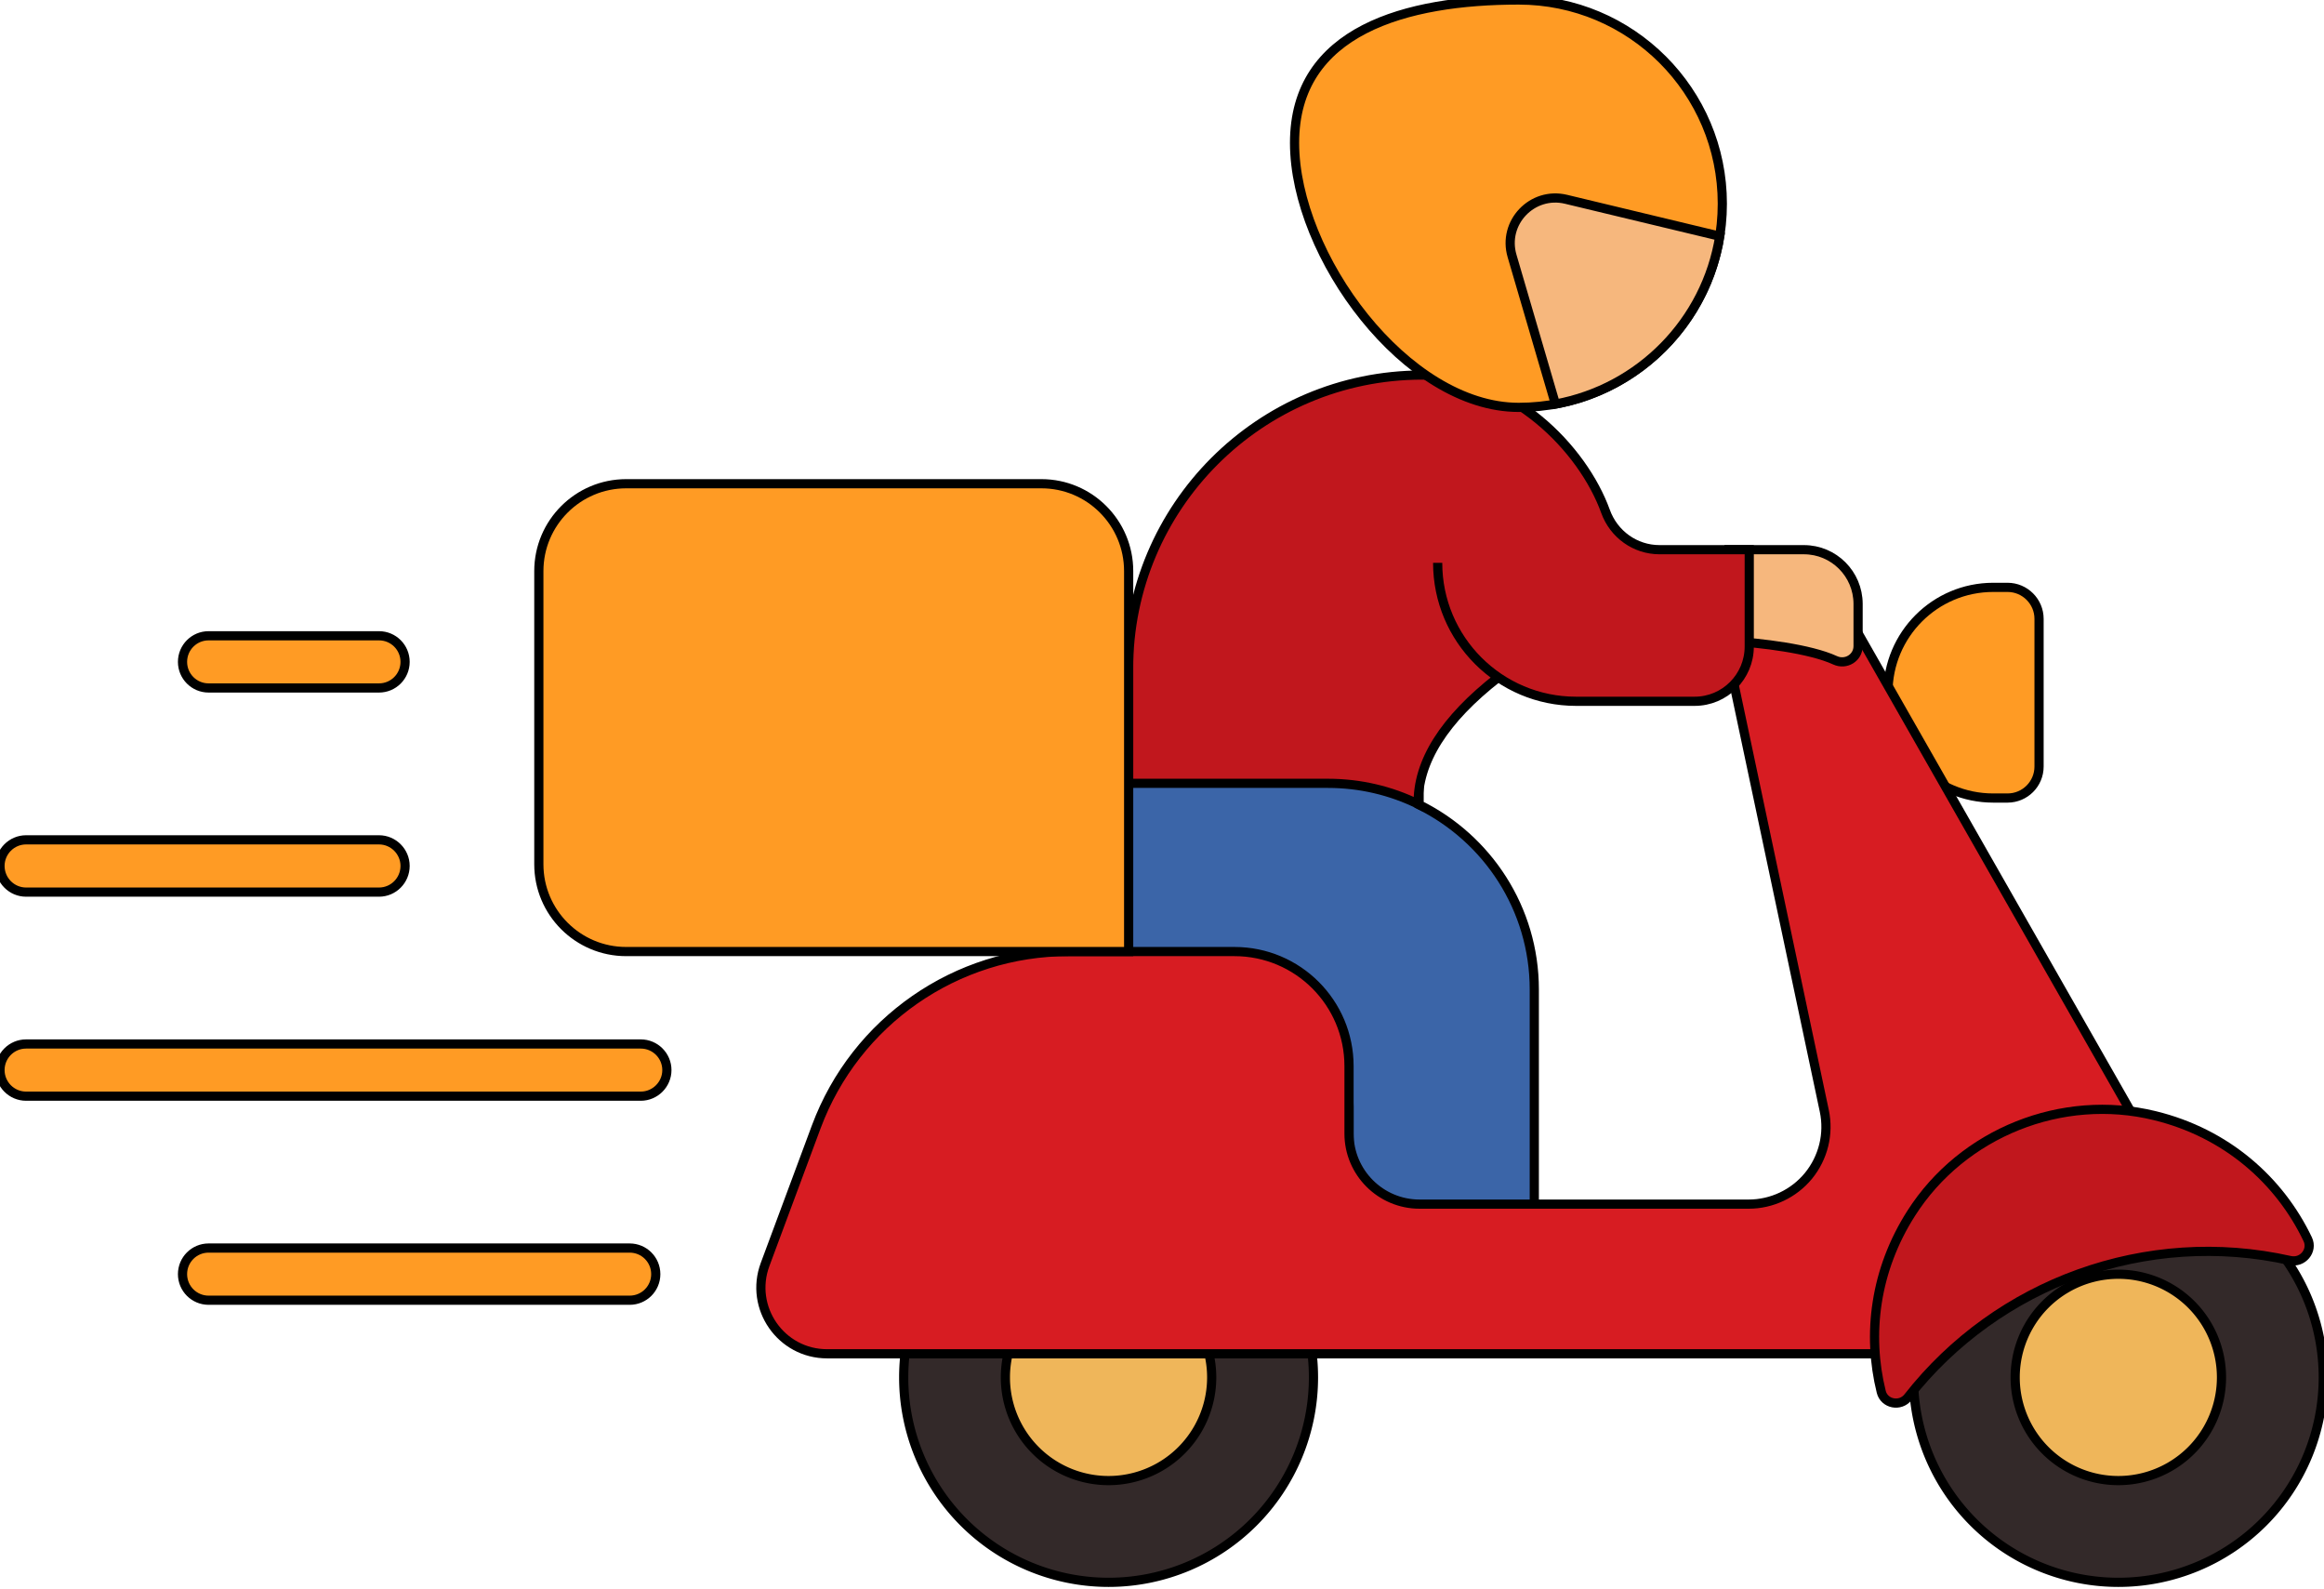 <?xml version="1.0" ?>
<svg xmlns="http://www.w3.org/2000/svg" width="253" height="173" viewBox="0 0 253 173">
  <path d="M68.55,141.52L22.71,141.52C21.14,141.52 19.87,140.25 19.87,138.68C19.87,137.11 21.14,135.84 22.71,135.84L68.55,135.84C70.12,135.84 71.39,137.11 71.39,138.68C71.39,140.25 70.12,141.52 68.55,141.52Z" fill="#FF9B24" stroke-width="1" stroke="#00000000"/>
  <path d="M69.76,119.31L2.84,119.31C1.27,119.31 0,118.03 0,116.47C0,114.9 1.27,113.63 2.84,113.63L69.76,113.63C71.32,113.63 72.6,114.9 72.6,116.47C72.6,118.03 71.32,119.31 69.76,119.31Z" fill="#FF9B24" stroke-width="1" stroke="#00000000"/>
  <path d="M41.26,97.1L2.84,97.1C1.27,97.1 0,95.82 0,94.25C0,92.69 1.27,91.41 2.84,91.41L41.26,91.41C42.82,91.41 44.1,92.69 44.1,94.25C44.1,95.82 42.83,97.1 41.26,97.1Z" fill="#FF9B24" stroke-width="1" stroke="#00000000"/>
  <path d="M41.26,74.88L22.71,74.88C21.14,74.88 19.87,73.61 19.87,72.04C19.87,70.47 21.14,69.2 22.71,69.2L41.26,69.2C42.83,69.2 44.1,70.47 44.1,72.04C44.1,73.61 42.83,74.88 41.26,74.88Z" fill="#FF9B24" stroke-width="1" stroke="#00000000"/>
  <path d="M120.68,149.92m-22.3,0a22.3,22.3 0,1 1,44.61 0a22.3,22.3 0,1 1,-44.61 0" fill="#332929" stroke-width="1" stroke="#00000000"/>
  <path d="M154.49,87.59L154.49,78.85L118.46,78.85L118.46,85.26L118.46,88.42L118.46,107.99L134.39,107.99C141.28,107.99 146.86,113.57 146.86,120.46L146.86,127.8C146.86,132.04 150.3,135.48 154.54,135.48L167.03,135.48L167.03,107.71C167.03,98.88 161.91,91.25 154.49,87.59Z" fill="#3B65A8" stroke-width="1" stroke="#00000000"/>
  <path d="M120.68,149.92m-11.23,0a11.23,11.23 0,1 1,22.46 0a11.23,11.23 0,1 1,-22.46 0" fill="#EFB65A" stroke-width="1" stroke="#00000000"/>
  <path d="M230.61,149.92m-22.3,0a22.3,22.3 0,1 1,44.61 0a22.3,22.3 0,1 1,-44.61 0" fill="#332929" stroke-width="1" stroke="#00000000"/>
  <path d="M230.61,149.92m-11.23,0a11.23,11.23 0,1 1,22.46 0a11.23,11.23 0,1 1,-22.46 0" fill="#EFB65A" stroke-width="1" stroke="#00000000"/>
  <path d="M216.99,63.93L218.55,63.93C220.44,63.93 221.98,65.47 221.98,67.36L221.98,83.43C221.98,85.33 220.44,86.86 218.55,86.86L216.99,86.86C210.66,86.86 205.53,81.73 205.53,75.4L205.53,75.4C205.53,69.07 210.66,63.93 216.99,63.93Z" fill="#FF9B24" stroke-width="1" stroke="#00000000"/>
  <path d="M90.04,147.35L209.42,147.35C209.42,136.15 223.53,123.42 233.35,123.42L200.26,65.39L186.85,65.39L198.6,120.91C199.13,123.41 198.49,126.01 196.87,127.99L196.87,127.99C195.27,129.93 192.88,131.06 190.37,131.06L154.54,131.06C150.3,131.06 146.86,127.62 146.86,123.38L146.86,116.04C146.86,109.15 141.28,103.57 134.39,103.57L116.32,103.57C104.08,103.57 93.13,111.18 88.86,122.65L83.29,137.63C81.54,142.34 85.02,147.35 90.04,147.35Z" fill="#D71C22" stroke-width="1" stroke="#00000000"/>
  <path d="M196.38,59.83L188.23,59.83L188.23,69.77C191.68,69.97 197.05,70.61 199.78,71.87C200.95,72.41 202.28,71.6 202.28,70.32L202.28,65.72C202.27,62.47 199.64,59.83 196.38,59.83Z" fill="#F6B77D" stroke-width="1" stroke="#00000000"/>
  <path d="M251.23,134.89C248.17,128.47 242.37,123.33 234.58,121.43C224.48,118.96 213.65,123.29 208.06,132.06C204.12,138.23 203.24,145.2 204.8,151.49C205.13,152.82 206.88,153.15 207.72,152.07C217.48,139.61 233.7,133.69 249.32,137.2C250.67,137.5 251.82,136.13 251.23,134.89Z" fill="#C1171D" stroke-width="1" stroke="#00000000"/>
  <path d="M156.51,61.26L156.51,61.26C156.51,69.58 163.25,76.33 171.57,76.33L184.48,76.33C187.77,76.33 190.43,73.66 190.43,70.37L190.43,59.83L180.67,59.83C178.01,59.83 175.68,58.15 174.78,55.65C172.31,48.82 164.52,40.82 154.79,40.82L154.79,40.82C137.15,40.85 122.86,55.15 122.86,72.79L122.86,85.26L144.56,85.26C148.09,85.26 151.42,86.07 154.39,87.52L154.39,87.52C154.31,82.92 157.21,78.32 163.1,73.73" fill="#C1171D" stroke-width="1" stroke="#00000000"/>
  <path d="M187.5,22.17C187.5,34.42 177.58,44.34 165.33,44.34C153.09,44.34 140.93,27.8 140.93,15.55C140.93,3.3 153.09,0 165.33,0C177.58,0 187.5,9.93 187.5,22.17Z" fill="#FF9B24" stroke-width="1" stroke="#00000000"/>
  <path d="M169.33,43.98C178.52,42.3 185.74,34.96 187.22,25.71L170.48,21.69C166.8,20.81 163.54,24.23 164.61,27.86L169.33,43.98Z" fill="#F6B77D" stroke-width="1" stroke="#00000000"/>
  <path d="M68.17,52.65L113.37,52.65C118.62,52.65 122.87,56.91 122.87,62.16L122.87,103.57L68.17,103.57C62.92,103.57 58.66,99.32 58.66,94.07L58.66,62.16C58.66,56.91 62.92,52.65 68.17,52.65Z" fill="#FF9B24" stroke-width="1" stroke="#00000000"/>
</svg>
